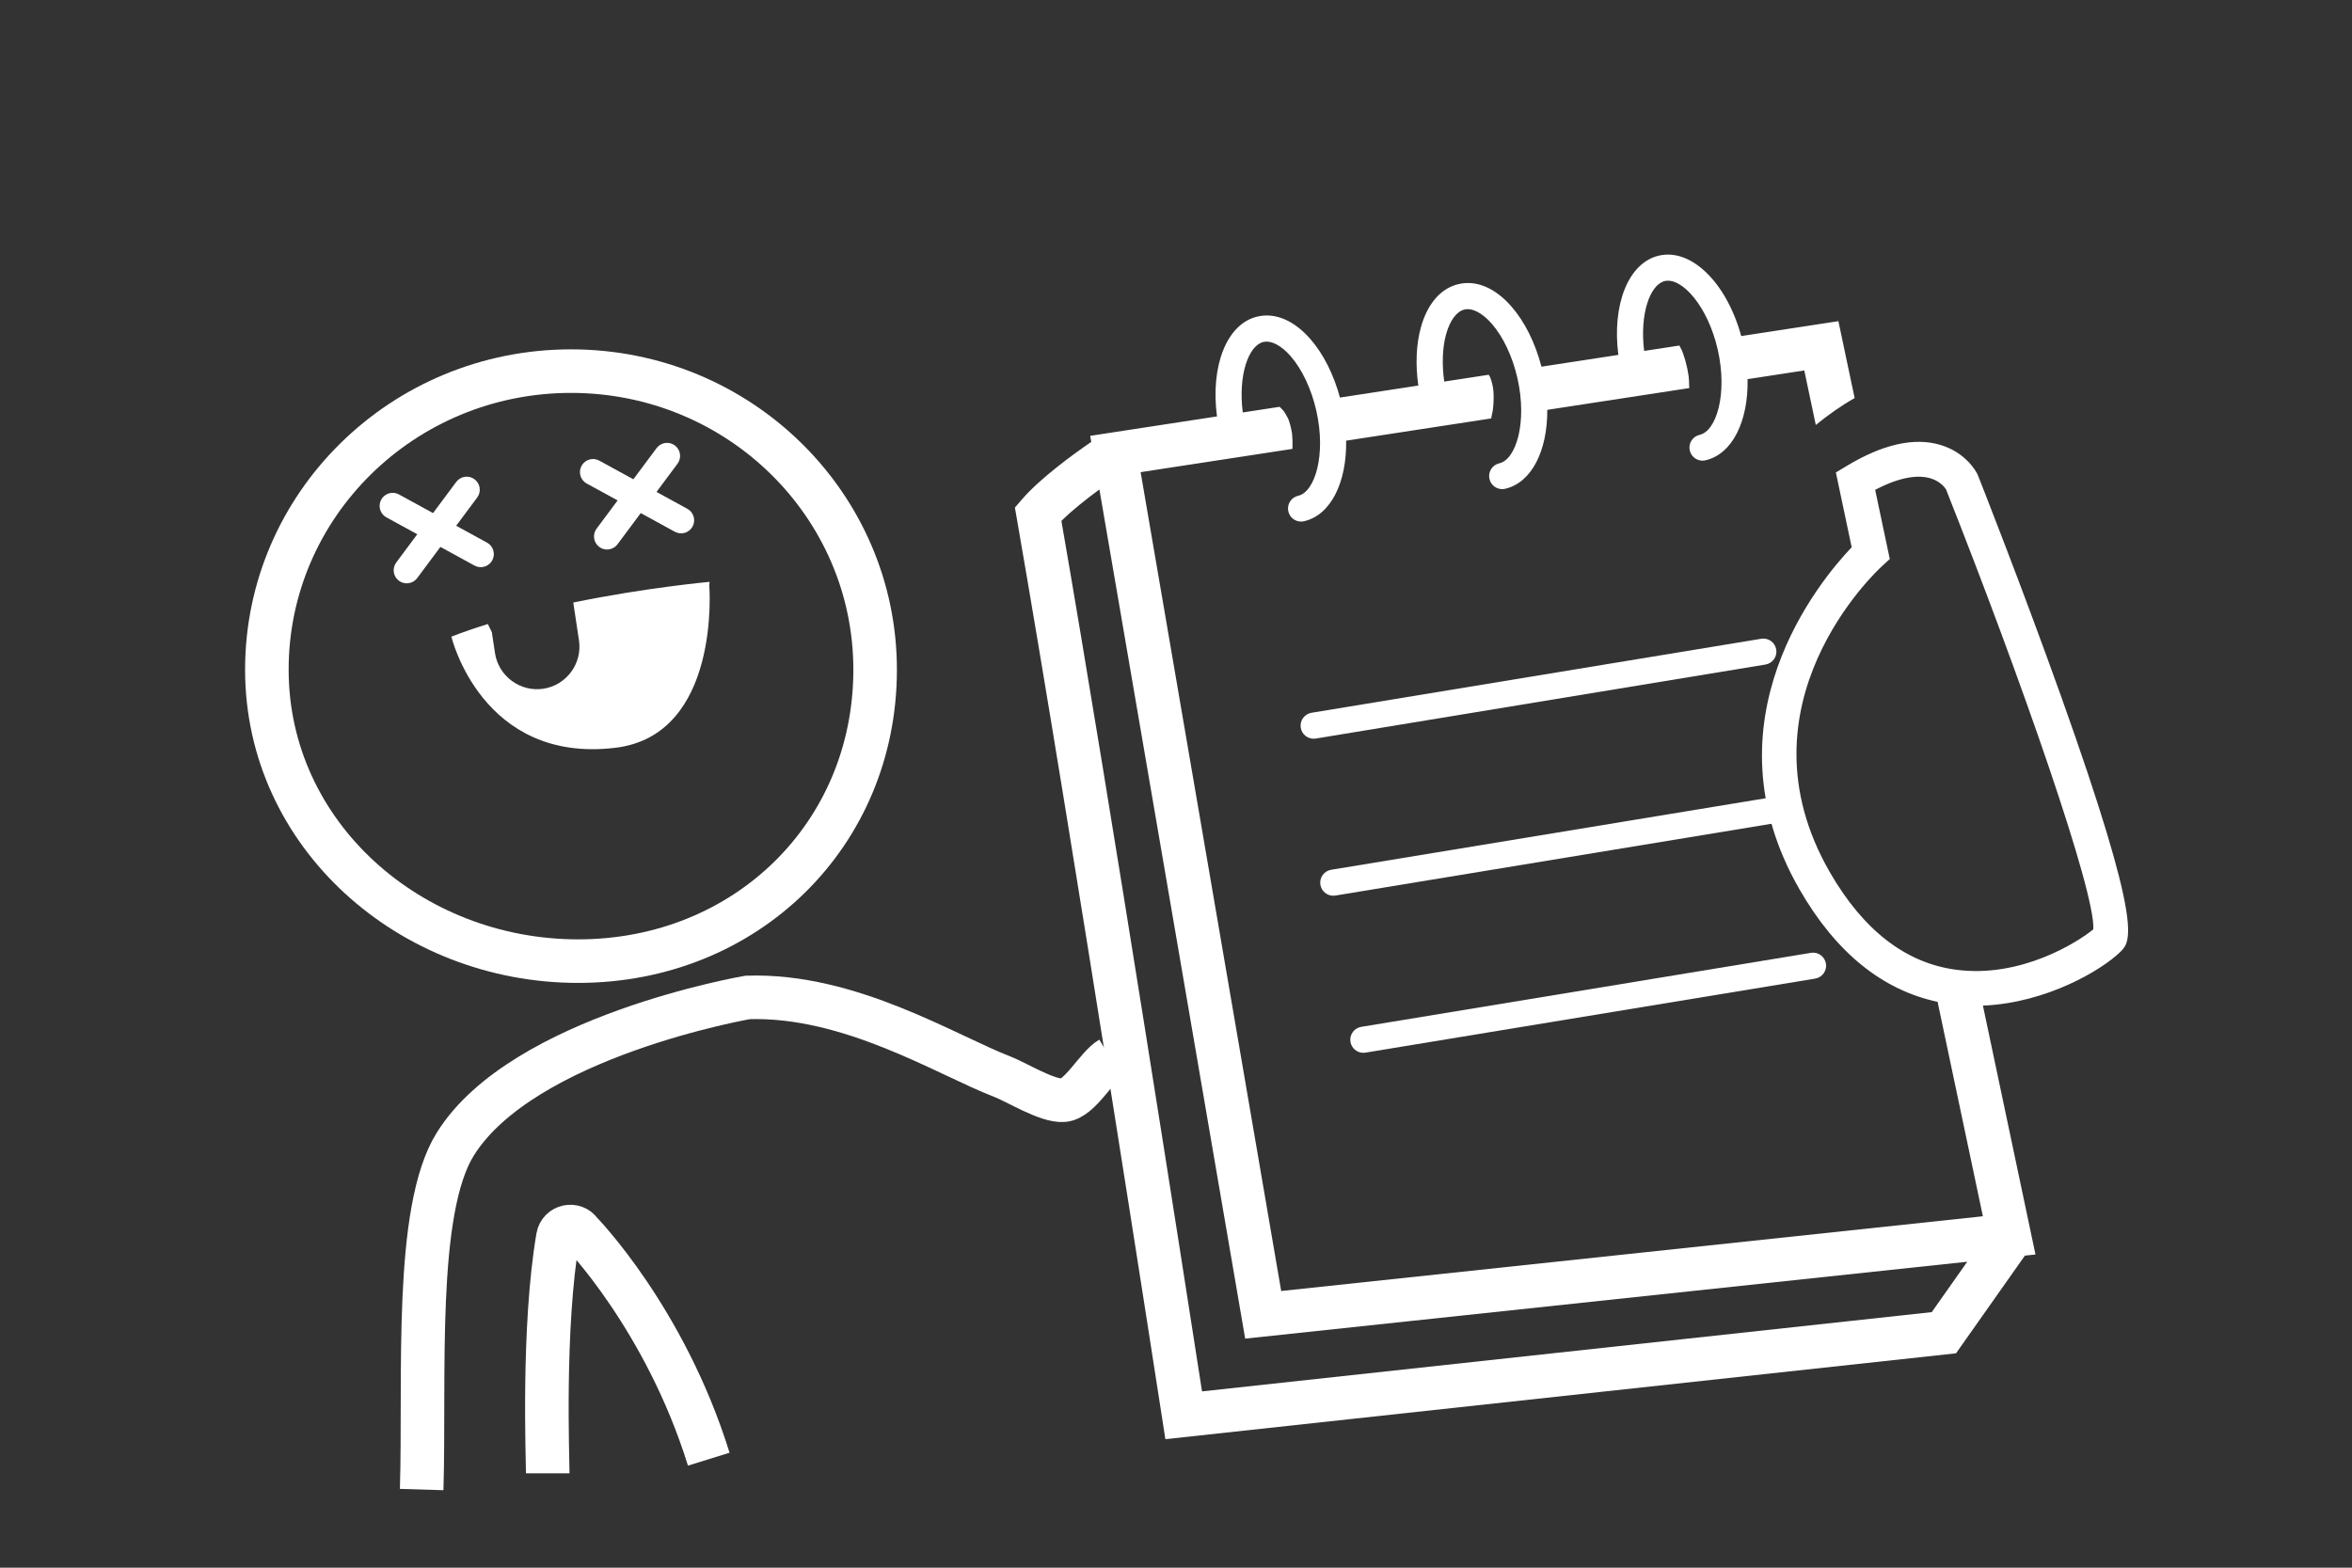 <svg id="e2E6QdluYI31" xmlns="http://www.w3.org/2000/svg" xmlns:xlink="http://www.w3.org/1999/xlink" viewBox="0 0 270 180" shape-rendering="geometricPrecision" text-rendering="geometricPrecision">
<rect x="0" y="0" width="270" height="180" fill="#333333" stroke="none"/>
<style>
#e2E6QdluYI312_tr {animation: e2E6QdluYI312_tr__tr 2000ms linear infinite normal forwards}@keyframes e2E6QdluYI312_tr__tr { 0% {transform: translate(127.473px,121.321px) rotate(0.474deg)} 30% {transform: translate(127.473px,121.321px) rotate(0.474deg)} 55% {transform: translate(127.473px,121.321px) rotate(-7.357deg)} 75% {transform: translate(127.473px,121.321px) rotate(0.474deg)} 100% {transform: translate(127.473px,121.321px) rotate(0.474deg)}} #e2E6QdluYI312_ts {animation: e2E6QdluYI312_ts__ts 2000ms linear infinite normal forwards}@keyframes e2E6QdluYI312_ts__ts { 0% {transform: scale(1,1)} 30% {transform: scale(1,1)} 55% {transform: scale(1.051,1.051)} 75% {transform: scale(1,1)} 100% {transform: scale(1,1)}} #e2E6QdluYI331_ts {animation: e2E6QdluYI331_ts__ts 2000ms linear infinite normal forwards}@keyframes e2E6QdluYI331_ts__ts { 0% {transform: translate(50.068px,48.015px) scale(1,1)} 20% {transform: translate(50.068px,48.015px) scale(1,1)} 50% {transform: translate(50.068px,48.015px) scale(1.167,1.167)} 80% {transform: translate(50.068px,48.015px) scale(1,1)} 100% {transform: translate(50.068px,48.015px) scale(1,1)}}
</style>
<g clip-path="url(#e2E6QdluYI333)"><g><g transform="translate(33.156 101.044)"><g transform="translate(54.081 41.117)"><path d="M-38.831,28.867C-38.441,15.942,-39.737,-3.161,-34.969,-10.801c7.736-12.397,33.558-16.837,33.558-16.837c11.764-.381,22.796,6.621,29.234,9.1c1.691.651,5.177,2.855,7.023,2.704c1.913-.158,3.764-3.848,5.39-4.813" fill-opacity="0" stroke="#fff" stroke-width="5" stroke-miterlimit="10"/></g><g transform="translate(38.662 53.732)"><path d="M-8.94,14.39c0-1.679-.604-16.766,1.169-27.131.22-1.286,1.89-1.649,2.619-.567c0,0,9.681,9.91,14.696,26.073" fill-opacity="0" stroke="#fff" stroke-width="5" stroke-miterlimit="10"/></g></g><g transform="translate(161.572-1.27)"><g transform="translate(74.828 41.332)"><path d="" fill-opacity="0" stroke="#fff" stroke-width="4" stroke-linecap="round" stroke-miterlimit="10"/></g></g><g id="e2E6QdluYI312_tr" transform="translate(127.473,121.321) rotate(0.474)"><g id="e2E6QdluYI312_ts" transform="scale(1,1)"><g transform="translate(-11.74,-93.622)"><g transform="translate(60.53 50.907)"><path d="M-25.777,6.022c-.716,0-1.351-.515-1.477-1.244-.141-.817.406-1.593,1.222-1.734c0,0,51.552-8.924,51.552-8.924.819-.142,1.593.406,1.733,1.221.142.817-.406,1.593-1.222,1.734c0,0-51.551,8.925-51.551,8.925-.087.015-.172.022-.257.022Z" fill="#fff"/></g><g transform="translate(62.932 68.913)"><path d="M-25.777,6.023c-.716,0-1.351-.515-1.477-1.244-.141-.817.406-1.593,1.222-1.734c0,0,51.552-8.925,51.552-8.925.82-.143,1.593.406,1.733,1.222.142.816-.406,1.593-1.222,1.733c0,0-51.551,8.926-51.551,8.926-.087.015-.172.022-.257.022Z" fill="#fff"/></g><g transform="translate(66.533 86.918)"><path d="M-25.777,6.025c-.716,0-1.351-.515-1.477-1.244-.141-.817.406-1.593,1.222-1.734c0,0,51.552-8.925,51.552-8.925.817-.147,1.592.405,1.733,1.221.142.817-.406,1.593-1.222,1.734c0,0-51.551,8.926-51.551,8.926-.087.015-.172.022-.257.022Z" fill="#fff"/></g><g transform="translate(65.256 68.87)"><path d="M55.235,-17.613C50.611,-30.24,45.57,-42.676,45.52,-42.8c0,0-.064-.143-.064-.143-.126-.252-1.317-2.483-4.313-3.338s-6.61-.005-10.727,2.53c0,0-1.211.744-1.211.744s1.885,8.569,1.885,8.569c-3.576,3.813-16.953,20.075-5.659,39.342c4.209,7.179,9.572,11.465,15.953,12.771c0,0,5.402,24.578,5.402,24.578s-80.477,9.246-80.477,9.246-16.914-93.882-16.914-93.882s17.407-2.816,17.407-2.816c.007-.277.009-.553,0-.83-.008-.295-.036-.587-.058-.881-.002-.025-.002-.034-.004-.052-.003-.017-.006-.026-.011-.052-.03-.152-.054-.306-.088-.459-.06-.274-.133-.546-.221-.813-.011-.03-.066-.181-.098-.272-.029-.066-.063-.142-.073-.164-.133-.268-.294-.516-.453-.768-.012-.018-.015-.025-.023-.037-.013-.013-.019-.019-.038-.037-.088-.09-.168-.187-.257-.276-.061-.062-.127-.12-.191-.179c0,0-4.223.683-4.223.683-.584-4.293.601-7.712,2.308-8.113.895-.207,2.049.38,3.15,1.625c1.319,1.492,2.408,3.764,2.987,6.235c1.182,5.043-.084,9.315-2.005,9.766-.807.189-1.307.996-1.118,1.803.163.691.779,1.157,1.459,1.157.114,0,.229-.012.344-.04c3.081-.722,4.883-4.51,4.768-9.292c0,0,16.622-2.689,16.622-2.689.001-.007.004-.014.006-.021.065-.288.116-.577.17-.867.004-.027.006-.035.009-.053.001-.004.001-.005.001-.01.016-.146.033-.292.044-.439.048-.599.054-1.203.002-1.803-.011-.132-.112-.655-.005-.101-.025-.134-.046-.27-.074-.404-.055-.262-.124-.52-.209-.773-.038-.114-.223-.503.012-.016-.056-.115-.106-.232-.165-.345-.034-.064-.076-.12-.114-.181c0,0-5.098.825-5.098.825-.289-1.974-.245-3.899.17-5.437.432-1.604,1.197-2.646,2.099-2.858.899-.206,2.048.38,3.151,1.625c1.319,1.492,2.408,3.764,2.987,6.235c1.182,5.043-.084,9.315-2.006,9.766-.806.189-1.306.996-1.117,1.803.162.692.778,1.157,1.459,1.157.113,0,.229-.012.344-.04c3.041-.713,4.835-4.412,4.77-9.104c0,0,16.277-2.634,16.277-2.634-.004-.282-.016-.562-.037-.842-.012-.16-.029-.32-.043-.479-.003-.028-.005-.052-.008-.075-.092-.594-.219-1.182-.388-1.759-.081-.275-.171-.548-.27-.817-.032-.084-.065-.167-.098-.25-.018-.034-.096-.208-.112-.244-.068-.14-.147-.274-.22-.409c0,0-4.038.654-4.038.654-.563-4.262.619-7.647,2.316-8.046c1.933-.445,4.956,2.818,6.139,7.86c1.182,5.043-.084,9.315-2.006,9.766-.807.189-1.307.996-1.117,1.803.162.692.778,1.157,1.459,1.157.113,0,.228-.012.344-.04c3.095-.725,4.9-4.547,4.765-9.36c0,0,6.501-1.052,6.501-1.052s1.374,6.249,1.374,6.249c1.415-1.172,2.879-2.231,4.433-3.125c0,0-1.938-8.815-1.938-8.815s-11.141,1.802-11.141,1.802c-1.712-6.06-5.768-10.039-9.497-9.164-3.532.829-5.384,5.681-4.59,11.443c0,0-8.815,1.426-8.815,1.426-.728-2.704-1.947-5.12-3.48-6.853-1.882-2.129-4.04-3.04-6.082-2.557-2.04.478-3.571,2.252-4.312,4.995-.53,1.965-.605,4.296-.244,6.699c0,0-8.984,1.454-8.984,1.454-.735-2.631-1.934-4.979-3.434-6.673-1.884-2.128-4.044-3.037-6.083-2.557-3.545.832-5.397,5.718-4.58,11.511c0,0-14.533,2.35-14.533,2.35s.125.697.125.697c-1.99,1.386-5.816,4.195-7.941,6.709c0,0-.763.901-.763.901s.213,1.163.213,1.163c6.757,36.998,17.453,102.641,17.56,103.299c0,0,.385,2.358.385,2.358s90.678-10.61,90.678-10.61s7.813-11.281,7.813-11.281s1.215-.14,1.215-.14-6.269-28.526-6.269-28.526c7.309-.353,13.659-4.235,15.719-6.295c1.202-1.203,2.698-2.7-7.073-29.381Zm-14.229,70.92c0,0-83.689,9.793-83.689,9.793-1.958-11.971-10.932-66.62-16.969-99.811c1.243-1.254,2.902-2.577,4.333-3.644c0,0,17.538,97.356,17.538,97.356s82.817-9.513,82.817-9.513-4.03,5.819-4.03,5.819ZM43.404,13.963C37.646,13.225,32.76,9.496,28.883,2.88C17.66,-16.262,33.934,-31.694,34.631,-32.339c0,0,.844-.779.844-.779s-1.744-7.93-1.744-7.93c3.108-1.664,5.081-1.71,6.227-1.41c1.232.32,1.797,1.114,1.901,1.275C50.7,-19.387,59.434,5,59.19,9.201c-1.688,1.424-8.248,5.731-15.786,4.762Z" fill="#fff"/></g></g></g></g><g transform="translate(18.136 30.112)"><g transform="translate(47.412 46.372)"><path d="M34.913,0.406c0,18.931-14.821,33.466-34.102,33.466-19.282,0-35.724-14.535-35.724-33.466s15.632-34.278,34.914-34.278c19.281,0,34.912,15.347,34.912,34.278Z" fill-opacity="0" stroke="#fff" stroke-width="5" stroke-miterlimit="10"/></g></g><g transform="matrix(.956 0.292-.292 0.956 32.287 17.455)"><g transform="translate(29.758 36.211)"><path d="M5.951,-0.203c0,0-3.958-.82-3.958-.82s1.362-3.806,1.362-3.806c.279-.78-.127-1.639-.907-1.917-.779-.281-1.639.126-1.917.906c0,0-1.504,4.202-1.504,4.202s-4.37-.905-4.37-.905c-.811-.171-1.605.354-1.773,1.165s.353,1.606,1.164,1.774c0,0,3.958.819,3.958.819s-1.362,3.806-1.362,3.806c-.279.78.127,1.639.907,1.918.167.06.337.088.505.088.616,0,1.193-.382,1.413-.995c0,0,1.503-4.202,1.503-4.202s4.371.906,4.371.906c.102.021.205.031.305.031.697,0,1.321-.488,1.468-1.196.168-.811-.353-1.606-1.165-1.774Z" fill="#fff"/></g><g transform="translate(50.627 25.776)"><path d="M5.951,-0.203c0,0-3.958-.82-3.958-.82s1.362-3.805,1.362-3.805c.28-.78-.126-1.639-.906-1.918-.781-.28-1.639.126-1.918.907c0,0-1.504,4.201-1.504,4.201s-4.37-.905-4.37-.905c-.811-.169-1.604.354-1.773,1.165-.168.811.353,1.605,1.165,1.773c0,0,3.958.819,3.958.819s-1.363,3.807-1.363,3.807c-.279.779.127,1.638.907,1.917.167.06.337.088.505.088.616,0,1.193-.382,1.413-.995c0,0,1.503-4.202,1.503-4.202s4.371.906,4.371.906c.102.021.205.031.305.031.697,0,1.321-.488,1.468-1.196.168-.811-.353-1.605-1.165-1.773Z" fill="#fff"/></g><g transform="translate(1.355-1.346)"><g id="e2E6QdluYI331_ts" transform="translate(50.068,48.015) scale(1,1)"><g transform="translate(0,0)"><path d="M10.128,-13.426c0,0-.087-.392-.087-.392s-6.742,2.74-14.274,6.841c0,0,1.899,3.976,1.899,3.976c1.156,2.42.122,5.347-2.299,6.504-2.421,1.155-5.347.12-6.503-2.301c0,0-1.048-2.192-1.048-2.192-.24-.249-.478-.502-.712-.757-1.246.848-2.452,1.72-3.58,2.612c0,0,7.6,12.954,21.734,6.709c11.218-4.957,4.87-21,4.87-21Z" fill="#fff"/></g></g></g></g></g><clipPath id="e2E6QdluYI333"><rect width="270" height="200" rx="0" ry="0"/></clipPath></g></svg>
